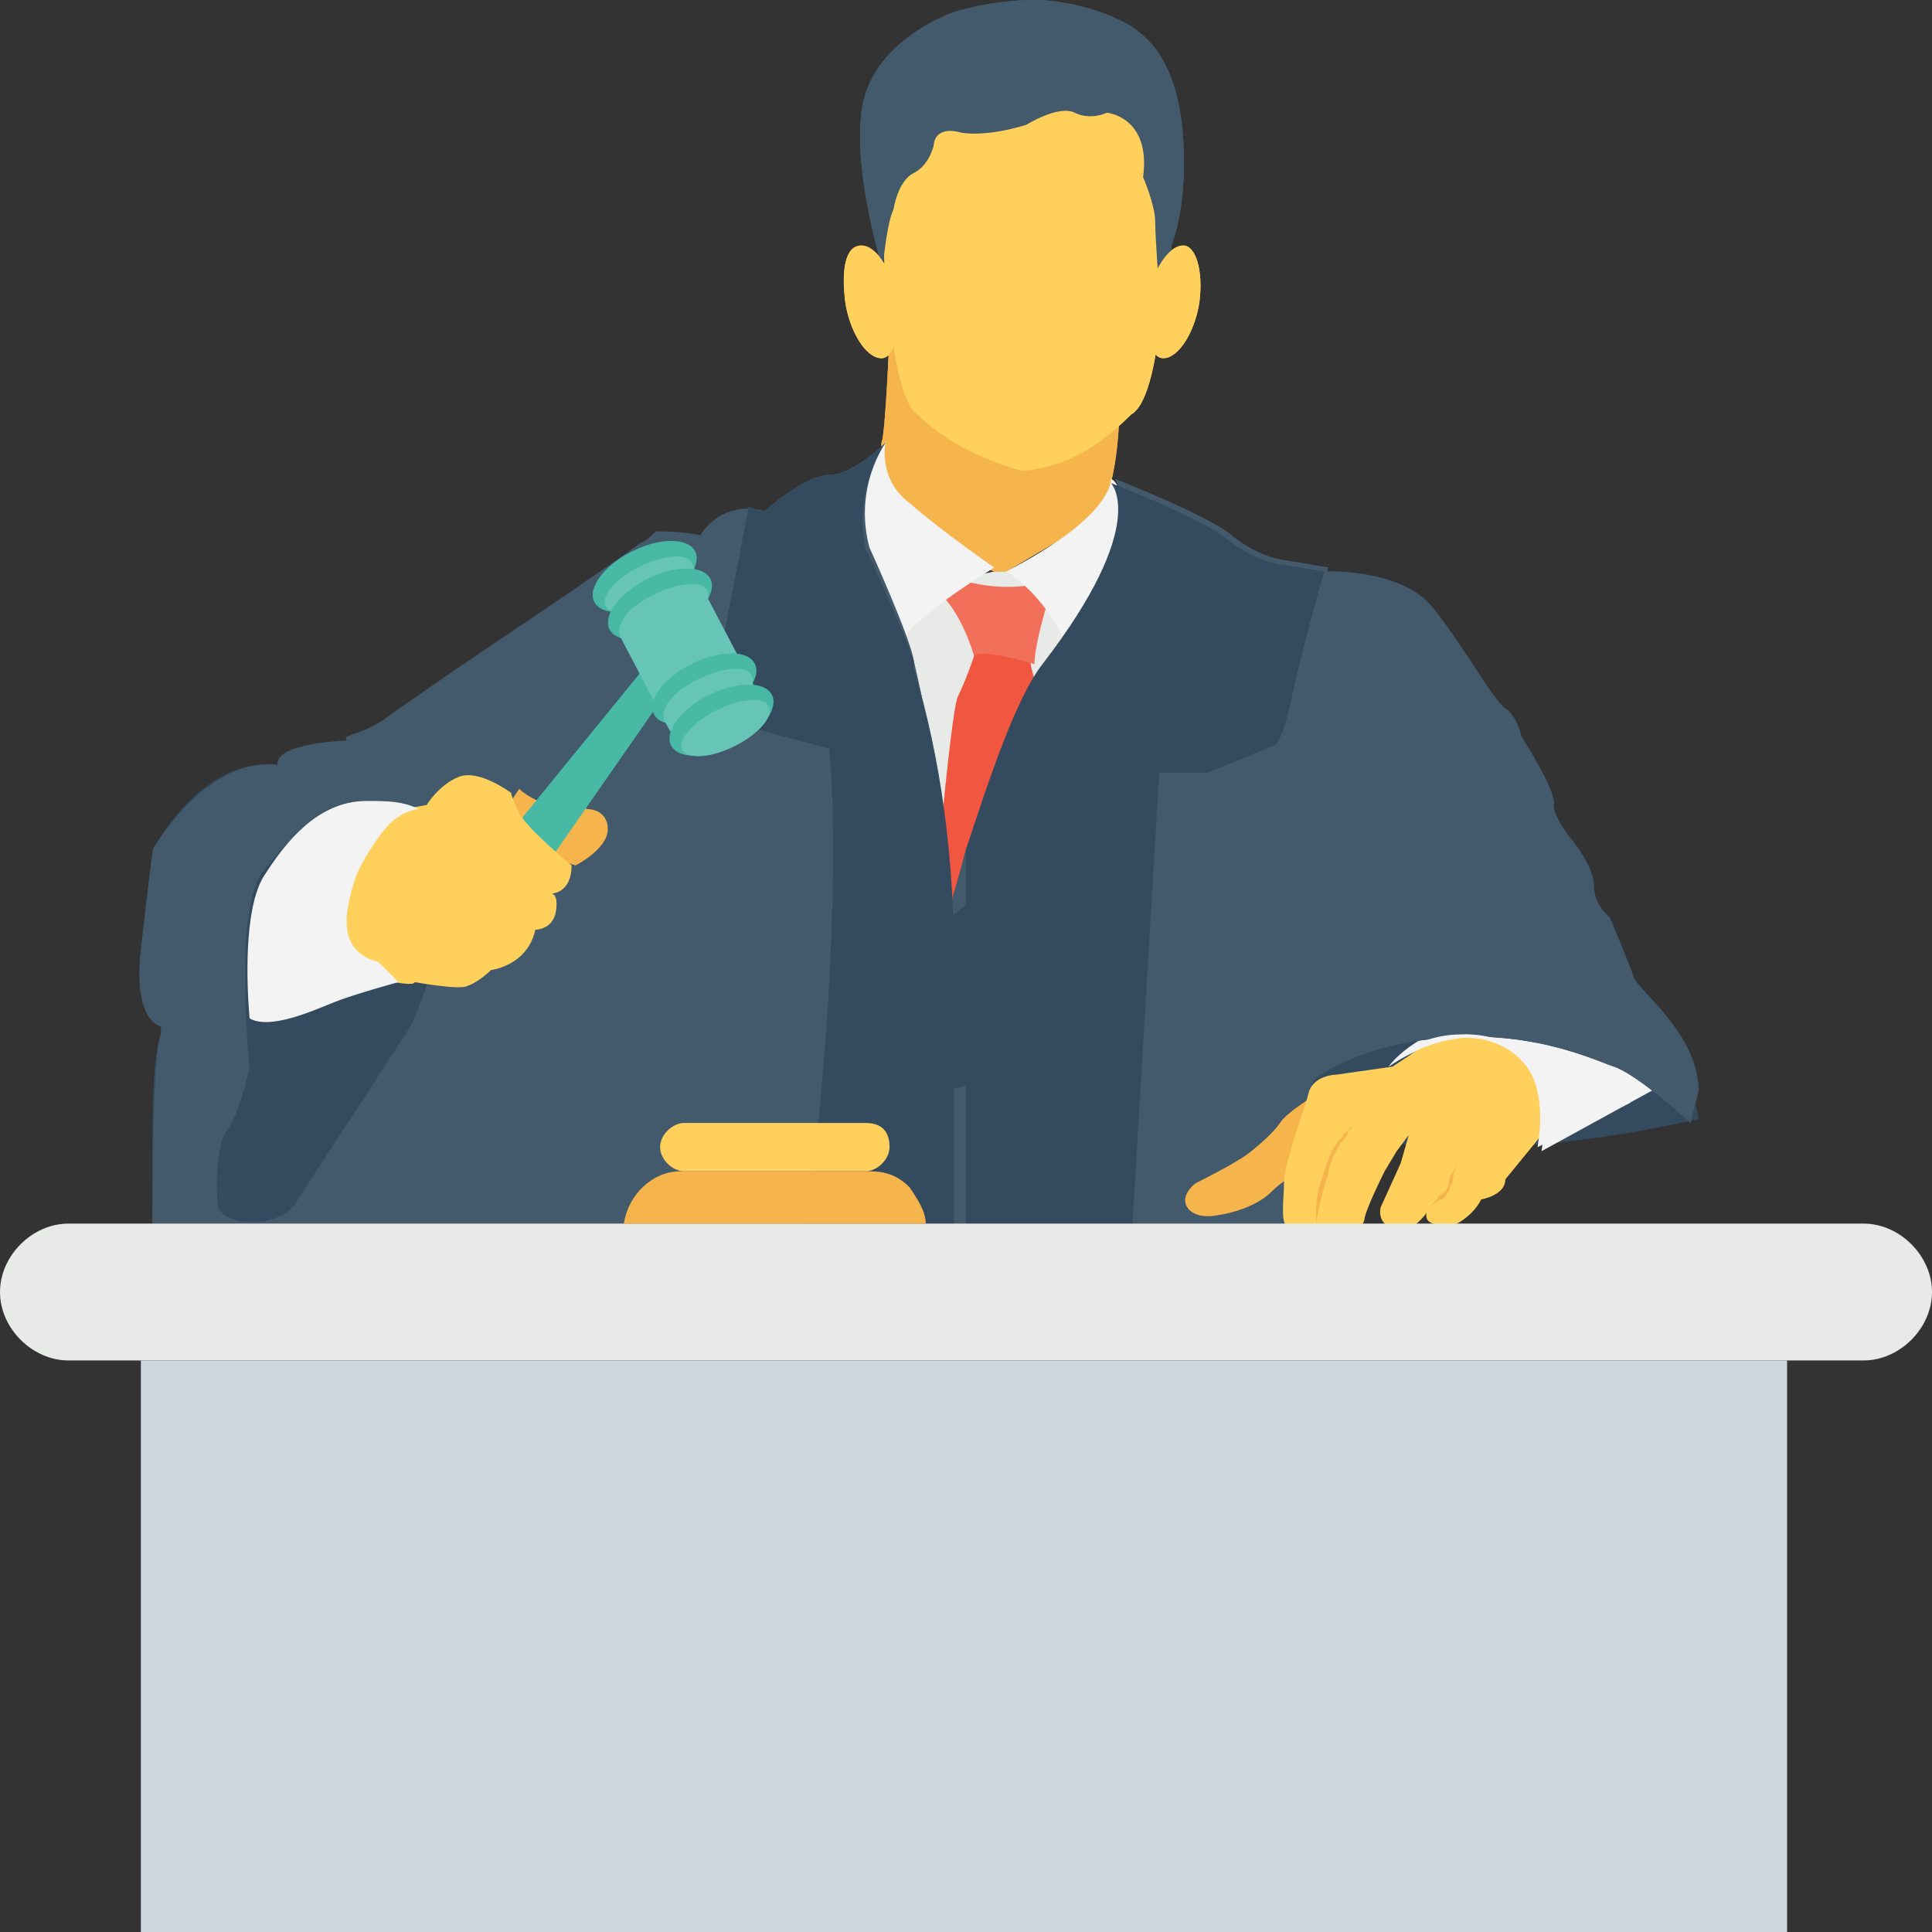 <?xml version="1.0" encoding="utf-8"?>
<!-- Generator: Adobe Illustrator 18.0.0, SVG Export Plug-In . SVG Version: 6.00 Build 0)  -->
<!DOCTYPE svg PUBLIC "-//W3C//DTD SVG 1.1//EN" "http://www.w3.org/Graphics/SVG/1.1/DTD/svg11.dtd">
<svg version="1.1" id="Layer_1" xmlns="http://www.w3.org/2000/svg" xmlns:xlink="http://www.w3.org/1999/xlink" x="0px" y="0px"
	 viewBox="0 0 48 48" enable-background="new 0 0 48 48" xml:space="preserve">
<rect x="0" y="0" width="48" height="48" fill="#333333" stroke="none"/>
<g>
	<g>
		<g>
			<g>
				<g>
					<g>
						<path fill="#344A5E" d="M42.2,27.8c0,0-7.4,1.8-9.9-0.3c-2.5-2.1-0.2-3.9-0.2-3.9S41.8,24.5,42.2,27.8z"/>
					</g>
				</g>
			</g>
			<g>
				<g>
					<g>
						<g>
							<path fill="#E8EAE8" d="M23.4,14.5l1.3-0.3H25c0,0,1.8-0.1,2.3,1.3c0.5,1.4-2.7,7.1-2.7,7.1h-1.9l-2.1-7.2L23.4,14.5z"/>
						</g>
					</g>
				</g>
				<g>
					<g>
						<g>
							<path fill="#F05640" d="M24.3,15.6l-0.1,0.7c0,0-0.2,0.6-0.4,1c-0.2,0.4-0.7,6.4-0.7,6.4l2.5-0.3l0.3-6c0,0-0.3-0.7-0.3-1
								C25.7,16.1,24.3,15.6,24.3,15.6z"/>
						</g>
					</g>
				</g>
				<g>
					<g>
						<g>
							<path fill="#F26F5A" d="M23.5,14.3c0.9,0.3,1.7,0.4,2.7,0.1c0,0-0.5,1.5-0.5,2.1c0,0-1.3-0.4-1.5-0.2c0,0-0.3-1.1-0.9-1.6
								L23.5,14.3z"/>
						</g>
					</g>
				</g>
				<g>
					<g>
						<g>
							<path fill="#F5B54C" d="M21.8,12.9c0,0,0.1-1.6,0.1-1.9c0.1-0.2,0.2-2.7,0.2-2.7l5.7,1c0,0,0.1,1.5-0.2,2.7l0.1,0.6L25,14.2
								h-0.3L21.8,12.9z"/>
						</g>
					</g>
				</g>
				<g>
					<g>
						<g>
							<g>
								<path fill="#F3F3F3" d="M27.6,11.9c0,0,0.1,0.9-2.6,2.3c0,0,1.1,0.6,1.7,2.3l1.5-3.1C28.1,13.3,27.9,12,27.6,11.9z"/>
							</g>
						</g>
					</g>
					<g>
						<g>
							<g>
								<path fill="#F3F3F3" d="M22,11c0,0-0.2,0.9,0.6,1.5c0.8,0.7,2.1,1.6,2.1,1.6s-1.8,1.1-2.2,1.7L21.7,14
									C21.2,13,21.3,11.9,22,11L22,11z"/>
							</g>
						</g>
					</g>
				</g>
				<g>
					<g>
						<g>
							<path fill="#F3F3F3" d="M34.5,26.5c0,0,0.6-0.9,2.3-1.2c1.7-0.4,3.8,0.8,3.8,0.8s0.8,0.3,0.8,0.8l-3.1,1.7
								c0.1-0.7,0.1-1.2-0.1-1.7c-0.3-0.7-1.1-1.1-1.9-1C35.6,25.9,35.1,26.1,34.5,26.5z"/>
						</g>
					</g>
				</g>
				<g>
					<g>
						<g>
							<path fill="#344A5E" d="M31.6,15l1.3-0.8c0,0,1.9-0.1,2.7,0.9c0.8,1,1.5,2.3,1.8,2.5c0.3,0.2,0.4,0.7,0.4,0.7
								s0.9,1.4,0.8,1.7c0,0.3,0.4,0.8,0.4,0.8s0.6,0.7,0.6,1.2c0,0.5,0.4,0.8,0.4,0.8s0.5,1.2,0.6,1.5c0.1,0.3,1.6,1.4,1.6,2.8
								l-0.2,0.8c0,0-1.3-1.2-1.9-1.4c-0.6-0.2-2.6-1.2-5.6-0.5c0,0-1.5,0.4-1.9,0.9v2.6h-6.3l0.7-10.6L31.6,15z"/>
						</g>
					</g>
				</g>
				<g>
					<g>
						<g>
							<path fill="#425A6B" d="M27.7,11.9c0,0,2.3,0.9,2.9,1.4c0.6,0.5,1.2,0.6,1.2,0.6l1.2,0.2c0,0-0.6,2.1-0.8,3.1
								c-0.2,1-0.4,1.2-0.4,1.2l-1.7,0.7h-1.2l-0.8,10.1h-5.1l0.7-6.8c0,0,1.3-4.6,2.4-6.1C28.6,13,27.7,11.9,27.7,11.9z"/>
						</g>
					</g>
				</g>
				<g>
					<g>
						<g>
							<g>
								<path fill="#425A6B" d="M32.9,14.2c0,0-0.6,2.1-0.8,3.1c-0.2,1-0.4,1.2-0.4,1.2l-1.7,0.7h-1.2l-0.8,10.1h-5.1l0.7-6.8
									c0,0,0.2-0.6,0.4-1.4c0.5-1.5,1.2-3.7,1.9-4.6c2.7-3.5,1.7-4.5,1.7-4.5s2.3,0.9,2.9,1.4c0.6,0.5,1.2,0.6,1.2,0.6L32.9,14.2z
									"/>
							</g>
						</g>
					</g>
					<g>
						<g>
							<g>
								<path fill="#344A5E" d="M24,21.1v8.3h-1.1l0.7-6.8C23.6,22.5,23.8,21.9,24,21.1z"/>
							</g>
						</g>
					</g>
				</g>
				<g>
					<g>
						<g>
							<g>
								<path fill="#FFD15C" d="M25.4,11.7c1.1-0.1,1.9-0.6,2.7-1.4c0.9-0.5,0.8-5.1,0.8-3.1l0.2-5h-7.3l0.2,5c0-2,0,2.6,0.8,3.1
									C23.4,10.9,24.3,11.4,25.4,11.7z"/>
							</g>
						</g>
					</g>
					<g>
						<g>
							<g>
								<path fill="#425A6B" d="M21.9,7c0,0,0.1-1.4,0.3-1.8c0,0,0.1-0.7,0.5-0.9c0.4-0.2,0.5-0.7,0.5-0.7s0-0.5,0.7-0.3
									c0.7,0.1,1.6-0.2,1.6-0.2s0.8-0.5,1.2-0.3c0.4,0.2,0.8,0,0.8,0s1.1,0.1,0.9,1.6c0,0,0.3,0.7,0.3,1.1c0,0.4,0.1,1.7,0.1,1.7
									h0.2c0,0,0.1-0.8,0.1-1.1c0,0,0.4-0.9,0.3-2.6c-0.1-1.7-0.7-2.4-1.1-2.7C28,0.5,26.8,0,25.7,0c-1.1,0-2,0.3-2,0.3
									s-2.1,0.7-2.3,2.5c-0.2,1.7,0.6,4.1,0.6,4.1"/>
							</g>
						</g>
					</g>
					<g>
						<g>
							<g>
								<g>
									<path fill="#FFD15C" d="M29.8,7.5c-0.1,0.7-0.5,1.4-0.9,1.4c-0.3,0-0.5-0.6-0.4-1.4c0.1-0.7,0.5-1.4,0.9-1.4
										C29.7,6.1,29.9,6.7,29.8,7.5z"/>
								</g>
							</g>
						</g>
						<g>
							<g>
								<g>
									<path fill="#FFD15C" d="M21,7.5c0.1,0.7,0.5,1.4,0.9,1.4c0.3,0,0.5-0.6,0.4-1.4c-0.1-0.7-0.5-1.4-0.9-1.4
										C21,6.1,20.9,6.7,21,7.5z"/>
								</g>
							</g>
						</g>
					</g>
				</g>
				<g>
					<g>
						<g>
							<path fill="#344A5E" d="M22.7,16.4c-0.1-0.6-1.1-2.8-1.1-2.8C21.2,12.1,22,11,22,11s-0.8,0.8-1.4,0.8c-0.6,0-1.6,0.9-1.6,0.9
								c-1.1-0.3-1.6,0.6-1.6,0.6c0,0-0.1,0-0.1,0c-0.1,0.2-0.1,0.3-0.3,0.4c-2.4,3.1-5.4,5.3-9.4,5.5c-0.4,0-0.7-0.1-1-0.2
								c-1.7,0-2.8,2.1-2.8,2.1s-0.1,0.7-0.3,2.5c-0.2,1.8,0.5,1.9,0.5,1.9l0,0.2c-0.3,0.7-0.2,3.7-0.2,3.7h19.9V20
								C23.7,20,22.8,17,22.7,16.4z"/>
						</g>
					</g>
				</g>
				<g>
					<g>
						<g>
							<path fill="#425A6B" d="M21.5,13.6C21.2,12.1,22,11,22,11s-0.8,0.8-1.4,0.8c-0.6,0-1.6,0.9-1.6,0.9c-0.2,0-0.3-0.1-0.4-0.1
								l-1,5.2l3,0.8c0.3,3-0.1,6.7-1,10.7h4.1V20c0,0-0.9-3-1-3.5C22.5,15.8,21.5,13.6,21.5,13.6z"/>
						</g>
					</g>
				</g>
			</g>
			<g>
				<g>
					<g>
						<path fill="#E8EAE8" d="M23.4,14.5l1.3-0.3H25c0,0,1.8-0.1,2.3,1.3c0.5,1.4-2.7,7.1-2.7,7.1h-1.9l-2.1-7.2L23.4,14.5z"/>
					</g>
				</g>
			</g>
			<g>
				<g>
					<g>
						<path fill="#F05640" d="M24.3,15.6l-0.1,0.7c0,0-0.2,0.6-0.4,1c-0.2,0.4-0.7,6.4-0.7,6.4l2.5-0.3l0.3-6c0,0-0.3-0.7-0.3-1
							C25.7,16.1,24.3,15.6,24.3,15.6z"/>
					</g>
				</g>
			</g>
			<g>
				<g>
					<g>
						<path fill="#F26F5A" d="M23.5,14.3c0.9,0.3,1.7,0.4,2.7,0.1c0,0-0.5,1.5-0.5,2.1c0,0-1.3-0.4-1.5-0.2c0,0-0.3-1.1-0.9-1.6
							L23.5,14.3z"/>
					</g>
				</g>
			</g>
			<g>
				<g>
					<g>
						<path fill="#F5B54C" d="M21.8,12.9c0,0,0.1-1.6,0.1-1.9c0.1-0.2,0.2-2.7,0.2-2.7l5.7,1c0,0,0.1,1.5-0.2,2.7l0.1,0.6L25,14.2
							h-0.3L21.8,12.9z"/>
					</g>
				</g>
			</g>
			<g>
				<g>
					<g>
						<g>
							<path fill="#F3F3F3" d="M27.6,11.9c0,0,0.1,0.9-2.6,2.3c0,0,1.1,0.6,1.7,2.3l1.5-3.1C28.1,13.3,27.9,12,27.6,11.9z"/>
						</g>
					</g>
				</g>
				<g>
					<g>
						<g>
							<path fill="#F3F3F3" d="M22,11c0,0-0.2,0.9,0.6,1.5c0.8,0.7,2.1,1.6,2.1,1.6s-1.8,1.1-2.2,1.7L21.7,14
								C21.2,13,21.3,11.9,22,11L22,11z"/>
						</g>
					</g>
				</g>
			</g>
			<g>
				<g>
					<g>
						<path fill="#425A6B" d="M27.7,11.9c0,0,2.3,0.9,2.9,1.4c0.6,0.5,1.2,0.6,1.2,0.6l1.2,0.2c0,0-0.6,2.1-0.8,3.1
							c-0.2,1-0.4,1.2-0.4,1.2l-1.7,0.7h-1.2l-0.8,10.1h-5.1l0.7-6.8c0,0,1.3-4.6,2.4-6.1C28.6,13,27.7,11.9,27.7,11.9z"/>
					</g>
				</g>
			</g>
			<g>
				<g>
					<g>
						<g>
							<path fill="#FFD15C" d="M25.4,11.7c1.1-0.1,1.9-0.6,2.7-1.4c0.9-0.5,0.8-5.1,0.8-3.1l0.2-5h-7.3l0.2,5c0-2,0,2.6,0.8,3.1
								C23.4,10.9,24.3,11.4,25.4,11.7z"/>
						</g>
					</g>
				</g>
				<g>
					<g>
						<g>
							<path fill="#425A6B" d="M21.9,7c0,0,0.1-1.4,0.3-1.8c0,0,0.1-0.7,0.5-0.9c0.4-0.2,0.5-0.7,0.5-0.7s0-0.5,0.7-0.3
								c0.7,0.1,1.6-0.2,1.6-0.2s0.8-0.5,1.2-0.3c0.4,0.2,0.8,0,0.8,0s1.1,0.1,0.9,1.6c0,0,0.3,0.7,0.3,1.1c0,0.4,0.1,1.7,0.1,1.7
								h0.2c0,0,0.1-0.8,0.1-1.1c0,0,0.4-0.9,0.3-2.6c-0.1-1.7-0.7-2.4-1.1-2.7C28,0.5,26.8,0,25.7,0c-1.1,0-2,0.3-2,0.3
								s-2.1,0.7-2.3,2.5c-0.2,1.7,0.6,4.1,0.6,4.1"/>
						</g>
					</g>
				</g>
				<g>
					<g>
						<g>
							<g>
								<path fill="#FFD15C" d="M29.8,7.5c-0.1,0.7-0.5,1.4-0.9,1.4c-0.3,0-0.5-0.6-0.4-1.4c0.1-0.7,0.5-1.4,0.9-1.4
									C29.7,6.1,29.9,6.7,29.8,7.5z"/>
							</g>
						</g>
					</g>
					<g>
						<g>
							<g>
								<path fill="#FFD15C" d="M21,7.5c0.1,0.7,0.5,1.4,0.9,1.4c0.3,0,0.5-0.6,0.4-1.4c-0.1-0.7-0.5-1.4-0.9-1.4
									C21,6.1,20.9,6.7,21,7.5z"/>
							</g>
						</g>
					</g>
				</g>
			</g>
			<g>
				<g>
					<g>
						<g>
							<path fill="#425A6B" d="M31.6,15l1.3-0.8c0,0,1.9-0.1,2.7,0.9c0.8,1,1.5,2.3,1.8,2.5c0.3,0.2,0.4,0.7,0.4,0.7
								s0.9,1.4,0.8,1.7c0,0.3,0.4,0.8,0.4,0.8s0.6,0.7,0.6,1.2c0,0.5,0.4,0.8,0.4,0.8s0.5,1.2,0.6,1.5c0.1,0.3,1.6,1.4,1.6,2.8
								l-0.2,0.8c0,0-1.3-1.2-1.9-1.4c-0.6-0.2-2.6-1.2-5.6-0.5c0,0-1.5,0.4-1.9,0.9v6h-6.3l0.7-14L31.6,15z"/>
						</g>
					</g>
				</g>
				<g>
					<g>
						<g>
							<g>
								<path fill="#344A5E" d="M32.9,14.2c0,0-0.6,2.1-0.8,3.1c-0.2,1-0.4,1.2-0.4,1.2l-1.7,0.7h-1.2l-0.8,13.5h-5.1l0.7-10.2
									c0,0,0.2-0.6,0.4-1.4c0.5-1.5,1.2-3.7,1.9-4.6c2.7-3.5,1.7-4.5,1.7-4.5s2.3,0.9,2.9,1.4c0.6,0.5,1.2,0.6,1.2,0.6L32.9,14.2z
									"/>
							</g>
						</g>
					</g>
					<g>
						<g>
							<g>
								<path fill="#425A6B" d="M24,21.1v11.7h-1.1l0.7-10.2C23.6,22.5,23.8,21.9,24,21.1z"/>
							</g>
						</g>
					</g>
				</g>
				<g>
					<g>
						<g>
							<path fill="#425A6B" d="M22.7,16.4C22.7,16.4,22.7,16.4,22.7,16.4c-0.1-0.6-1.1-2.8-1.1-2.8C21.2,12.1,22,11,22,11
								s-0.8,0.8-1.4,0.8c-0.6,0-1.6,0.9-1.6,0.9c-1.1-0.3-1.6,0.6-1.6,0.6c-0.4-0.1-1.1-0.1-1.1-0.1l0,0c-0.1,0.1-0.2,0.2-0.4,0.3
								c-2.1,1.5-4.3,2.9-6.4,4.4c-0.3,0.2-0.6,0.3-0.9,0.4c0,0,0,0.1,0,0.1C6.7,18.5,6.9,19,6.9,19c-1.8-0.2-3.1,2.1-3.1,2.1
								s-0.1,0.7-0.3,2.5c-0.2,1.8,0.5,1.9,0.5,1.9l0,0.2c-0.3,0.7-0.2,7.1-0.2,7.1h19.9v-8.5C23.7,21.6,23.3,19,22.7,16.4z"/>
						</g>
					</g>
				</g>
				<g>
					<g>
						<g>
							<path fill="#344A5E" d="M5.4,29.8c0,0-0.1-1.4,0.3-1.8c0.3-0.5,0.5-1.5,0.5-1.5s-0.4-3.8,0.3-4.8c0.8-1,1.5-1.8,2.5-1.8
								c1,0,2.1,0.2,2.2,1.6c0.2,1.3-1,4-1,4s-2.6,4-2.8,4.3C7,30.6,5.3,30.5,5.4,29.8z"/>
						</g>
					</g>
				</g>
				<g>
					<g>
						<g>
							<path fill="#F5B54C" d="M12.5,20.2l0.4-0.6c0,0,0.3,0.3,0.8,0.4c0.5,0,0.9,0.1,0.9,0.1s0.5,0,0.5,0.5c0,0.5-0.8,0.9-0.8,0.9
								l-1-0.3L12.5,20.2z"/>
						</g>
					</g>
				</g>
				<g>
					<g>
						<g>
							<polyline fill="#48B9A5" points="13.5,21.6 16.7,17 17.2,15.3 16,16.6 12.5,20.9 							"/>
						</g>
					</g>
				</g>
				<g>
					<g>
						<g>
							<path fill="#FFD15C" d="M6.8,24.6l3-0.2c0,0,0.5,0.1,0.5,0c0,0,1.1,0.2,1.3,0.1c0.3-0.1,0.6-0.4,0.6-0.4s0.9-0.1,1.1-1
								c0,0,0.4,0,0.5-0.4c0.1-0.5-0.1-0.5-0.1-0.5s0.5,0,0.5-0.7c0,0-1.1-0.9-1.3-1.3c-0.2-0.4-0.2-0.5-0.2-0.5s-0.8-0.6-1.3-0.4
								S10.6,20,10.6,20l-1.7,0.3L6.8,24.6"/>
						</g>
					</g>
				</g>
				<g>
					<g>
						<g>
							<path fill="#344A5E" d="M21.5,13.6C21.2,12.1,22,11,22,11s-0.8,0.8-1.4,0.8c-0.6,0-1.6,0.9-1.6,0.9c-0.2,0-0.3-0.1-0.4-0.1
								l-1,5.2l3,0.8c0.3,3-0.1,10.1-1,14.1h4.1v-8.9c0-2.4-0.3-4.9-1-7.2c0-0.1,0-0.1,0-0.2C22.5,15.8,21.5,13.6,21.5,13.6z"/>
						</g>
					</g>
				</g>
			</g>
			<g>
				<g>
					<g>
						<g>
							<g>
								<g>
									<g>
										
											<ellipse transform="matrix(0.895 -0.447 0.447 0.895 -4.695 8.678)" fill="#48B9A5" cx="16" cy="14.3" rx="1.4" ry="0.7"/>
									</g>
								</g>
							</g>
						</g>
						<g>
							<g>
								<g>
									
										<ellipse transform="matrix(0.895 -0.447 0.447 0.895 -4.771 8.741)" fill="#67C5B8" cx="16.1" cy="14.5" rx="1.2" ry="0.5"/>
								</g>
							</g>
						</g>
						<g>
							<g>
								<g>
									<polygon fill="#67C5B8" points="17.2,14 17.5,14.7 15.5,15.7 15.1,15 									"/>
								</g>
							</g>
						</g>
						<g>
							<g>
								<g>
									<g>
										
											<ellipse transform="matrix(0.895 -0.447 0.447 0.895 -4.986 8.916)" fill="#48B9A5" cx="16.4" cy="15" rx="1.4" ry="0.7"/>
									</g>
								</g>
							</g>
						</g>
						<g>
							<g>
								<g>
									
										<ellipse transform="matrix(0.895 -0.447 0.447 0.895 -5.061 8.979)" fill="#67C5B8" cx="16.5" cy="15.2" rx="1.2" ry="0.5"/>
								</g>
							</g>
						</g>
					</g>
					<g>
						<g>
							<g>
								<path fill="#67C5B8" d="M17.5,14.7c-0.1-0.2-0.7-0.2-1.3,0.1c-0.6,0.3-0.9,0.7-0.8,1l1.1,2.1c0.1,0.2,0.7,0.2,1.3-0.1
									c0.6-0.3,0.9-0.7,0.8-1L17.5,14.7z"/>
							</g>
						</g>
					</g>
					<g>
						<g>
							<g>
								<g>
									<g>
										
											<ellipse transform="matrix(0.895 -0.447 0.447 0.895 -5.806 9.635)" fill="#48B9A5" cx="17.5" cy="17.1" rx="1.4" ry="0.7"/>
									</g>
								</g>
							</g>
						</g>
						<g>
							<g>
								<g>
									
										<ellipse transform="matrix(0.895 -0.447 0.447 0.895 -5.881 9.697)" fill="#67C5B8" cx="17.6" cy="17.3" rx="1.2" ry="0.5"/>
								</g>
							</g>
						</g>
						<g>
							<g>
								<g>
									<g>
										<path fill="#67C5B8" d="M16.9,18.6c0.1,0.2,0.7,0.2,1.3-0.1c0.6-0.3,0.9-0.7,0.8-1l-0.4-0.7c-0.1-0.2-0.7-0.2-1.3,0.1
											c-0.6,0.3-0.9,0.7-0.8,1L16.9,18.6z"/>
									</g>
								</g>
							</g>
						</g>
						<g>
							<g>
								<g>
									<g>
										
											<ellipse transform="matrix(0.895 -0.447 0.447 0.895 -6.096 9.873)" fill="#48B9A5" cx="17.9" cy="17.9" rx="1.4" ry="0.7"/>
									</g>
								</g>
							</g>
						</g>
						<g>
							<g>
								<g>
									
										<ellipse transform="matrix(0.895 -0.447 0.447 0.895 -6.172 9.937)" fill="#67C5B8" cx="18" cy="18.1" rx="1.2" ry="0.5"/>
								</g>
							</g>
						</g>
					</g>
				</g>
			</g>
			<g>
				<g>
					<g>
						<path fill="#F3F3F3" d="M9.9,20.3c0.1-0.1,0.4-0.2,0.5-0.2c-0.4-0.2-0.8-0.2-1.3-0.2c-1,0-1.8,0.7-2.5,1.8
							c-0.5,0.7-0.5,2.4-0.4,3.6c0.5,0.3,1.6-0.2,2.1-0.4c0.5-0.2,1.6-0.5,1.6-0.5l-0.5-0.5c-1.2-0.3-0.7-1.6-0.6-2
							C8.9,21.5,9.6,20.4,9.9,20.3z"/>
					</g>
				</g>
			</g>
			<g>
				<g>
					<g>
						<g>
							<path fill="#F5B54C" d="M32.7,27.2c0,0-0.7,0.4-0.9,0.7c-0.2,0.3-0.8,0.8-1,0.9c-0.3,0.2-1.1,0.6-1.1,0.6s-0.4,0.3-0.2,0.6
								c0.2,0.3,0.7,0.2,0.7,0.2s0.9-0.1,1.4-0.6c0.4-0.4,0.8-0.5,0.8-0.5L32.7,27.2z"/>
						</g>
					</g>
				</g>
				<g>
					<g>
						<g>
							<path fill="#FFD15C" d="M38.3,28.2l-0.9,1.1c0,0.4-0.6,0.5-0.6,0.5c-0.2,0.4-0.6,0.6-0.6,0.6s-0.3,0.1-0.6,0
								c-0.3-0.1-0.1-0.4-0.1-0.4s0,0.1-0.2,0.3c-0.2,0.2-0.3,0.3-0.7,0.2c-0.4-0.1-0.3-0.5-0.3-0.5l0.5-1.1l0.2-0.7l-0.3,0.4
								l-0.3,0.5c0,0-0.5,1-0.5,1.2c-0.1,0.3-0.3,0.5-0.7,0.4c-0.3-0.1-0.4-0.3-0.4-0.3c0,0.1-0.6,0.2-0.8,0.1
								c-0.2-0.1-0.1-0.7-0.1-1.1c0-0.5,0.5-1.8,0.6-2.2c0.1-0.5,0.7-0.5,0.7-0.5l1.4-0.2l0.6-0.4c0,0,1-0.5,1.8-0.3
								c0.8,0.2,1.5,0.6,1.5,1C38.5,27.2,38.5,28,38.3,28.2z"/>
						</g>
					</g>
				</g>
				<g>
					<g>
						<g>
							<g>
								<path fill="#F5B54C" d="M32.7,30.4c0,0,0-0.2,0-0.4c0-0.3,0.1-0.6,0.2-0.9c0.1-0.3,0.2-0.6,0.4-0.8c0.1-0.1,0.1-0.2,0.2-0.2
									c0-0.1,0.1-0.1,0.1-0.1s0,0-0.1,0.1c0,0.1-0.1,0.2-0.2,0.3c-0.1,0.2-0.3,0.5-0.3,0.8C32.8,29.7,32.7,30.4,32.7,30.4z"/>
							</g>
						</g>
					</g>
					<g>
						<g>
							<g>
								<path fill="#F5B54C" d="M35.5,30c0,0,0.1-0.1,0.2-0.2c0-0.1,0.1-0.1,0.2-0.2c0.1-0.1,0.1-0.2,0.1-0.3
									c0.1-0.2,0.2-0.4,0.3-0.5c0.1-0.1,0.2-0.2,0.2-0.2s-0.1,0.1-0.2,0.2c-0.1,0.1-0.2,0.3-0.2,0.5c0,0.1-0.1,0.2-0.1,0.3
									c-0.1,0.1-0.1,0.2-0.2,0.2C35.6,29.9,35.5,30,35.5,30z"/>
							</g>
						</g>
					</g>
				</g>
			</g>
			<g>
				<g>
					<g>
						<path fill="#F3F3F3" d="M40.5,27.4c0,0-2.7-1.8-4.2-1.7c-0.6,0-1.2,0.2-1.6,0.6c-0.1,0.1-0.2,0.2-0.2,0.2
							c0.5-0.4,1.1-0.6,1.7-0.7c0.8-0.1,1.6,0.3,1.9,1c0.2,0.5,0.2,1.1,0.1,1.7L40.5,27.4z"/>
					</g>
				</g>
			</g>
			<g>
				<g>
					<g>
						<path fill="#E8EAE8" d="M48,32.1L48,32.1c0-0.9-0.8-1.7-1.7-1.7H1.7c-0.9,0-1.7,0.8-1.7,1.7l0,0c0,0.9,0.8,1.7,1.7,1.7h44.6
							C47.2,33.8,48,33,48,32.1z"/>
					</g>
				</g>
			</g>
			<g>
				<g>
					<g>
						<rect x="3.5" y="33.8" fill="#CED6E0" width="40.9" height="14.2"/>
					</g>
				</g>
			</g>
		</g>
		<g>
			<g>
				<g>
					<path fill="#F5B54C" d="M23,30.4c0-0.3-0.2-0.6-0.4-0.9c-0.3-0.3-0.6-0.4-1-0.4h-4.7c-0.7,0-1.3,0.6-1.4,1.3H23z"/>
				</g>
			</g>
			<g>
				<g>
					<g>
						<path fill="#FFD15C" d="M22.1,28.5c0,0.3-0.3,0.6-0.6,0.6H17c-0.3,0-0.6-0.3-0.6-0.6s0.3-0.6,0.6-0.6h4.5
							C21.9,27.9,22.1,28.1,22.1,28.5z"/>
					</g>
				</g>
			</g>
		</g>
	</g>
</g>
<g>
	<g>
		<path fill="#344A5E" d="M25.8,21c0,0,2,7-3.9,6l1.7-4.2L25.8,21z"/>
	</g>
</g>
</svg>
